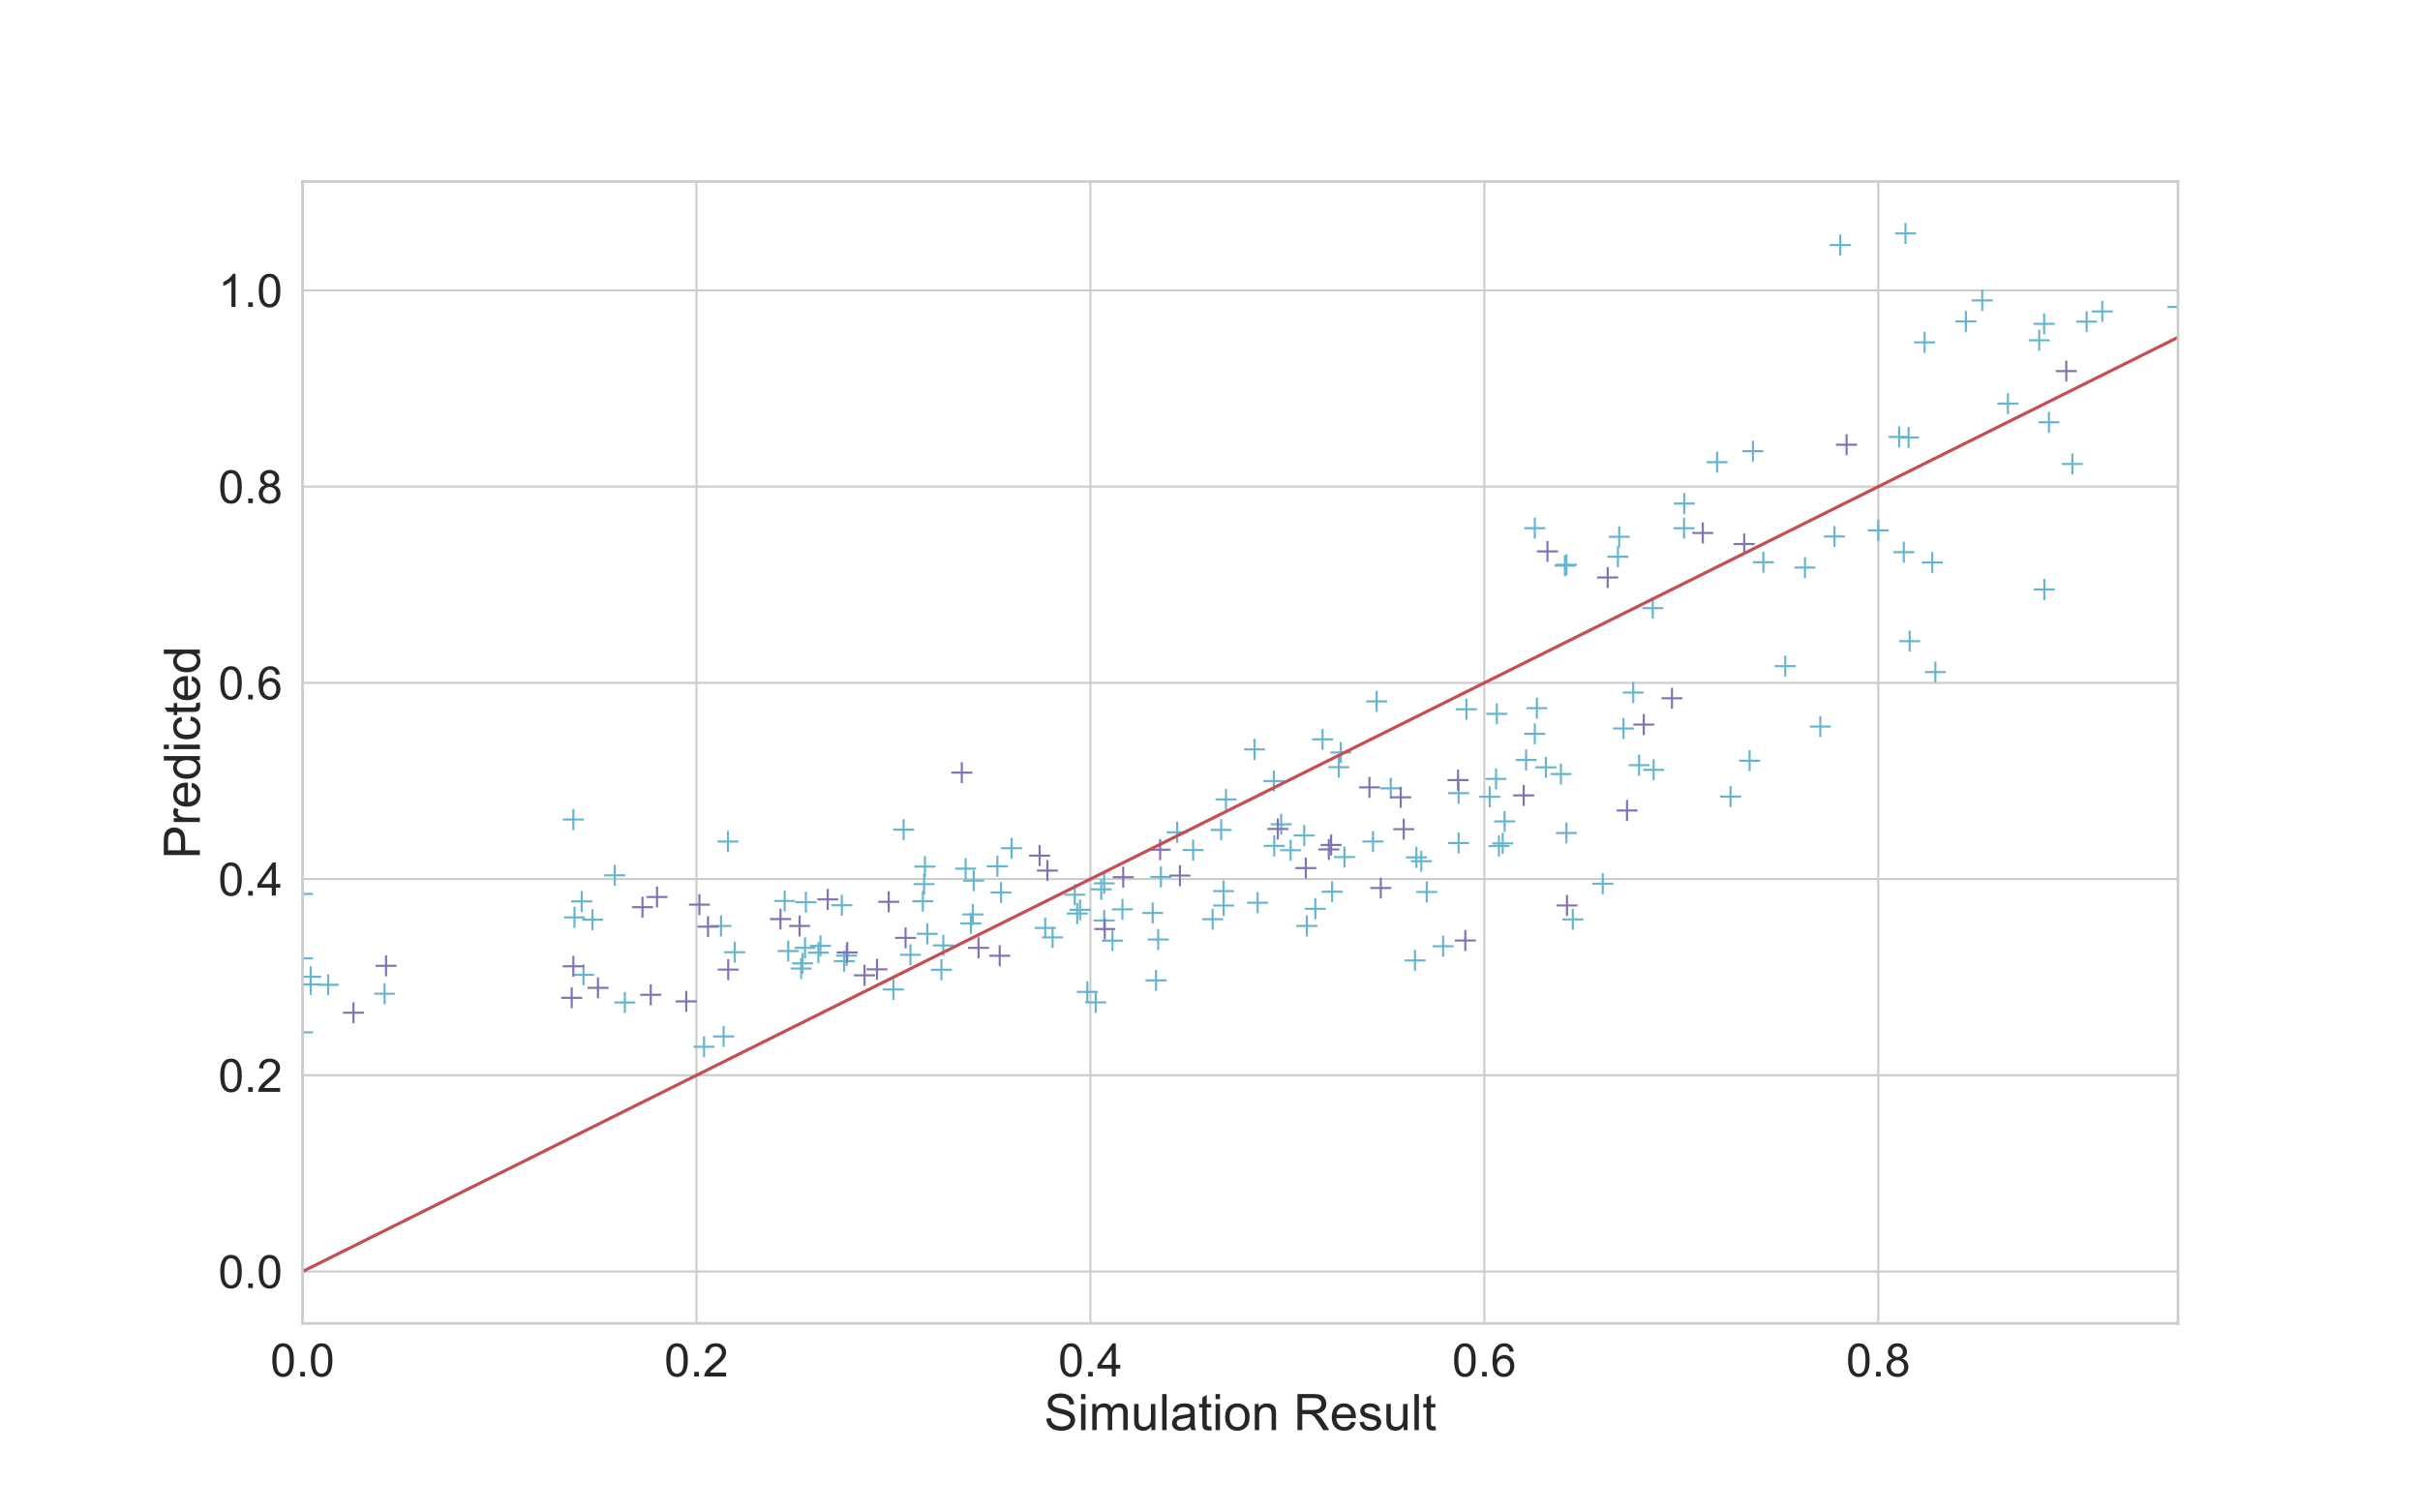 <?xml version="1.0" encoding="utf-8" standalone="no"?>
<!DOCTYPE svg PUBLIC "-//W3C//DTD SVG 1.1//EN"
  "http://www.w3.org/Graphics/SVG/1.1/DTD/svg11.dtd">
<!-- Created with matplotlib (https://matplotlib.org/) -->
<svg height="720pt" version="1.1" viewBox="0 0 1152 720" width="1152pt" xmlns="http://www.w3.org/2000/svg" xmlns:xlink="http://www.w3.org/1999/xlink">
 <defs>
  <style type="text/css">
*{stroke-linecap:butt;stroke-linejoin:round;}
  </style>
 </defs>
 <g id="figure_1">
  <g id="patch_1">
   <path d="M 0 720 
L 1152 720 
L 1152 0 
L 0 0 
z
" style="fill:#ffffff;"/>
  </g>
  <g id="axes_1">
   <g id="patch_2">
    <path d="M 144 630 
L 1036.8 630 
L 1036.8 86.4 
L 144 86.4 
z
" style="fill:#ffffff;"/>
   </g>
   <g id="matplotlib.axis_1">
    <g id="xtick_1">
     <g id="line2d_1">
      <path clip-path="url(#peb37f10551)" d="M 144 630 
L 144 86.4 
" style="fill:none;stroke:#cccccc;stroke-linecap:round;"/>
     </g>
     <g id="text_1">
      <!-- 0.0 -->
      <defs>
       <path d="M 4.156 35.297 
Q 4.156 48 6.766 55.734 
Q 9.375 63.484 14.516 67.672 
Q 19.672 71.875 27.484 71.875 
Q 33.25 71.875 37.594 69.547 
Q 41.938 67.234 44.766 62.859 
Q 47.609 58.5 49.219 52.219 
Q 50.828 45.953 50.828 35.297 
Q 50.828 22.703 48.234 14.969 
Q 45.656 7.234 40.5 3 
Q 35.359 -1.219 27.484 -1.219 
Q 17.141 -1.219 11.234 6.203 
Q 4.156 15.141 4.156 35.297 
z
M 13.188 35.297 
Q 13.188 17.672 17.312 11.828 
Q 21.438 6 27.484 6 
Q 33.547 6 37.672 11.859 
Q 41.797 17.719 41.797 35.297 
Q 41.797 52.984 37.672 58.781 
Q 33.547 64.594 27.391 64.594 
Q 21.344 64.594 17.719 59.469 
Q 13.188 52.938 13.188 35.297 
z
" id="ArialMT-48"/>
       <path d="M 9.078 0 
L 9.078 10.016 
L 19.094 10.016 
L 19.094 0 
z
" id="ArialMT-46"/>
      </defs>
      <g style="fill:#262626;" transform="translate(128.71 655.247)scale(0.22 -0.22)">
       <use xlink:href="#ArialMT-48"/>
       <use x="55.615" xlink:href="#ArialMT-46"/>
       <use x="83.398" xlink:href="#ArialMT-48"/>
      </g>
     </g>
    </g>
    <g id="xtick_2">
     <g id="line2d_2">
      <path clip-path="url(#peb37f10551)" d="M 331.529 630 
L 331.529 86.4 
" style="fill:none;stroke:#cccccc;stroke-linecap:round;"/>
     </g>
     <g id="text_2">
      <!-- 0.2 -->
      <defs>
       <path d="M 50.344 8.453 
L 50.344 0 
L 3.031 0 
Q 2.938 3.172 4.047 6.109 
Q 5.859 10.938 9.828 15.625 
Q 13.812 20.312 21.344 26.469 
Q 33.016 36.031 37.109 41.625 
Q 41.219 47.219 41.219 52.203 
Q 41.219 57.422 37.469 61 
Q 33.734 64.594 27.734 64.594 
Q 21.391 64.594 17.578 60.781 
Q 13.766 56.984 13.719 50.25 
L 4.688 51.172 
Q 5.609 61.281 11.656 66.578 
Q 17.719 71.875 27.938 71.875 
Q 38.234 71.875 44.234 66.156 
Q 50.25 60.453 50.25 52 
Q 50.25 47.703 48.484 43.547 
Q 46.734 39.406 42.656 34.812 
Q 38.578 30.219 29.109 22.219 
Q 21.188 15.578 18.938 13.203 
Q 16.703 10.844 15.234 8.453 
z
" id="ArialMT-50"/>
      </defs>
      <g style="fill:#262626;" transform="translate(316.239 655.247)scale(0.22 -0.22)">
       <use xlink:href="#ArialMT-48"/>
       <use x="55.615" xlink:href="#ArialMT-46"/>
       <use x="83.398" xlink:href="#ArialMT-50"/>
      </g>
     </g>
    </g>
    <g id="xtick_3">
     <g id="line2d_3">
      <path clip-path="url(#peb37f10551)" d="M 519.058 630 
L 519.058 86.4 
" style="fill:none;stroke:#cccccc;stroke-linecap:round;"/>
     </g>
     <g id="text_3">
      <!-- 0.4 -->
      <defs>
       <path d="M 32.328 0 
L 32.328 17.141 
L 1.266 17.141 
L 1.266 25.203 
L 33.938 71.578 
L 41.109 71.578 
L 41.109 25.203 
L 50.781 25.203 
L 50.781 17.141 
L 41.109 17.141 
L 41.109 0 
z
M 32.328 25.203 
L 32.328 57.469 
L 9.906 25.203 
z
" id="ArialMT-52"/>
      </defs>
      <g style="fill:#262626;" transform="translate(503.768 655.247)scale(0.22 -0.22)">
       <use xlink:href="#ArialMT-48"/>
       <use x="55.615" xlink:href="#ArialMT-46"/>
       <use x="83.398" xlink:href="#ArialMT-52"/>
      </g>
     </g>
    </g>
    <g id="xtick_4">
     <g id="line2d_4">
      <path clip-path="url(#peb37f10551)" d="M 706.586 630 
L 706.586 86.4 
" style="fill:none;stroke:#cccccc;stroke-linecap:round;"/>
     </g>
     <g id="text_4">
      <!-- 0.6 -->
      <defs>
       <path d="M 49.75 54.047 
L 41.016 53.375 
Q 39.844 58.547 37.703 60.891 
Q 34.125 64.656 28.906 64.656 
Q 24.703 64.656 21.531 62.312 
Q 17.391 59.281 14.984 53.469 
Q 12.594 47.656 12.5 36.922 
Q 15.672 41.75 20.266 44.094 
Q 24.859 46.438 29.891 46.438 
Q 38.672 46.438 44.844 39.969 
Q 51.031 33.5 51.031 23.25 
Q 51.031 16.5 48.125 10.719 
Q 45.219 4.938 40.141 1.859 
Q 35.062 -1.219 28.609 -1.219 
Q 17.625 -1.219 10.688 6.859 
Q 3.766 14.938 3.766 33.5 
Q 3.766 54.25 11.422 63.672 
Q 18.109 71.875 29.438 71.875 
Q 37.891 71.875 43.281 67.141 
Q 48.688 62.406 49.75 54.047 
z
M 13.875 23.188 
Q 13.875 18.656 15.797 14.5 
Q 17.719 10.359 21.188 8.172 
Q 24.656 6 28.469 6 
Q 34.031 6 38.031 10.484 
Q 42.047 14.984 42.047 22.703 
Q 42.047 30.125 38.078 34.391 
Q 34.125 38.672 28.125 38.672 
Q 22.172 38.672 18.016 34.391 
Q 13.875 30.125 13.875 23.188 
z
" id="ArialMT-54"/>
      </defs>
      <g style="fill:#262626;" transform="translate(691.296 655.247)scale(0.22 -0.22)">
       <use xlink:href="#ArialMT-48"/>
       <use x="55.615" xlink:href="#ArialMT-46"/>
       <use x="83.398" xlink:href="#ArialMT-54"/>
      </g>
     </g>
    </g>
    <g id="xtick_5">
     <g id="line2d_5">
      <path clip-path="url(#peb37f10551)" d="M 894.115 630 
L 894.115 86.4 
" style="fill:none;stroke:#cccccc;stroke-linecap:round;"/>
     </g>
     <g id="text_5">
      <!-- 0.8 -->
      <defs>
       <path d="M 17.672 38.812 
Q 12.203 40.828 9.562 44.531 
Q 6.938 48.25 6.938 53.422 
Q 6.938 61.234 12.547 66.547 
Q 18.172 71.875 27.484 71.875 
Q 36.859 71.875 42.578 66.422 
Q 48.297 60.984 48.297 53.172 
Q 48.297 48.188 45.672 44.5 
Q 43.062 40.828 37.75 38.812 
Q 44.344 36.672 47.781 31.875 
Q 51.219 27.094 51.219 20.453 
Q 51.219 11.281 44.719 5.031 
Q 38.234 -1.219 27.641 -1.219 
Q 17.047 -1.219 10.547 5.047 
Q 4.047 11.328 4.047 20.703 
Q 4.047 27.688 7.594 32.391 
Q 11.141 37.109 17.672 38.812 
z
M 15.922 53.719 
Q 15.922 48.641 19.188 45.406 
Q 22.469 42.188 27.688 42.188 
Q 32.766 42.188 36.016 45.375 
Q 39.266 48.578 39.266 53.219 
Q 39.266 58.062 35.906 61.359 
Q 32.562 64.656 27.594 64.656 
Q 22.562 64.656 19.234 61.422 
Q 15.922 58.203 15.922 53.719 
z
M 13.094 20.656 
Q 13.094 16.891 14.875 13.375 
Q 16.656 9.859 20.172 7.922 
Q 23.688 6 27.734 6 
Q 34.031 6 38.125 10.047 
Q 42.234 14.109 42.234 20.359 
Q 42.234 26.703 38.016 30.859 
Q 33.797 35.016 27.438 35.016 
Q 21.234 35.016 17.156 30.906 
Q 13.094 26.812 13.094 20.656 
z
" id="ArialMT-56"/>
      </defs>
      <g style="fill:#262626;" transform="translate(878.825 655.247)scale(0.22 -0.22)">
       <use xlink:href="#ArialMT-48"/>
       <use x="55.615" xlink:href="#ArialMT-46"/>
       <use x="83.398" xlink:href="#ArialMT-56"/>
      </g>
     </g>
    </g>
    <g id="text_6">
     <!-- Simulation Result -->
     <defs>
      <path d="M 4.5 23 
L 13.422 23.781 
Q 14.062 18.406 16.375 14.969 
Q 18.703 11.531 23.578 9.406 
Q 28.469 7.281 34.578 7.281 
Q 39.984 7.281 44.141 8.891 
Q 48.297 10.5 50.312 13.297 
Q 52.344 16.109 52.344 19.438 
Q 52.344 22.797 50.391 25.312 
Q 48.438 27.828 43.953 29.547 
Q 41.062 30.672 31.203 33.031 
Q 21.344 35.406 17.391 37.5 
Q 12.25 40.188 9.734 44.156 
Q 7.234 48.141 7.234 53.078 
Q 7.234 58.5 10.297 63.203 
Q 13.375 67.922 19.281 70.359 
Q 25.203 72.797 32.422 72.797 
Q 40.375 72.797 46.453 70.234 
Q 52.547 67.672 55.812 62.688 
Q 59.078 57.719 59.328 51.422 
L 50.25 50.734 
Q 49.516 57.516 45.281 60.984 
Q 41.062 64.453 32.812 64.453 
Q 24.219 64.453 20.281 61.297 
Q 16.359 58.156 16.359 53.719 
Q 16.359 49.859 19.141 47.359 
Q 21.875 44.875 33.422 42.266 
Q 44.969 39.656 49.266 37.703 
Q 55.516 34.812 58.484 30.391 
Q 61.469 25.984 61.469 20.219 
Q 61.469 14.5 58.203 9.438 
Q 54.938 4.391 48.797 1.578 
Q 42.672 -1.219 35.016 -1.219 
Q 25.297 -1.219 18.719 1.609 
Q 12.156 4.438 8.422 10.125 
Q 4.688 15.828 4.5 23 
z
" id="ArialMT-83"/>
      <path d="M 6.641 61.469 
L 6.641 71.578 
L 15.438 71.578 
L 15.438 61.469 
z
M 6.641 0 
L 6.641 51.859 
L 15.438 51.859 
L 15.438 0 
z
" id="ArialMT-105"/>
      <path d="M 6.594 0 
L 6.594 51.859 
L 14.453 51.859 
L 14.453 44.578 
Q 16.891 48.391 20.938 50.703 
Q 25 53.031 30.172 53.031 
Q 35.938 53.031 39.625 50.641 
Q 43.312 48.25 44.828 43.953 
Q 50.984 53.031 60.844 53.031 
Q 68.562 53.031 72.703 48.75 
Q 76.859 44.484 76.859 35.594 
L 76.859 0 
L 68.109 0 
L 68.109 32.672 
Q 68.109 37.938 67.25 40.25 
Q 66.406 42.578 64.156 43.984 
Q 61.922 45.406 58.891 45.406 
Q 53.422 45.406 49.797 41.766 
Q 46.188 38.141 46.188 30.125 
L 46.188 0 
L 37.406 0 
L 37.406 33.688 
Q 37.406 39.547 35.25 42.469 
Q 33.109 45.406 28.219 45.406 
Q 24.516 45.406 21.359 43.453 
Q 18.219 41.5 16.797 37.734 
Q 15.375 33.984 15.375 26.906 
L 15.375 0 
z
" id="ArialMT-109"/>
      <path d="M 40.578 0 
L 40.578 7.625 
Q 34.516 -1.172 24.125 -1.172 
Q 19.531 -1.172 15.547 0.578 
Q 11.578 2.344 9.641 5 
Q 7.719 7.672 6.938 11.531 
Q 6.391 14.109 6.391 19.734 
L 6.391 51.859 
L 15.188 51.859 
L 15.188 23.094 
Q 15.188 16.219 15.719 13.812 
Q 16.547 10.359 19.234 8.375 
Q 21.922 6.391 25.875 6.391 
Q 29.828 6.391 33.297 8.422 
Q 36.766 10.453 38.203 13.938 
Q 39.656 17.438 39.656 24.078 
L 39.656 51.859 
L 48.438 51.859 
L 48.438 0 
z
" id="ArialMT-117"/>
      <path d="M 6.391 0 
L 6.391 71.578 
L 15.188 71.578 
L 15.188 0 
z
" id="ArialMT-108"/>
      <path d="M 40.438 6.391 
Q 35.547 2.25 31.031 0.531 
Q 26.516 -1.172 21.344 -1.172 
Q 12.797 -1.172 8.203 3 
Q 3.609 7.172 3.609 13.672 
Q 3.609 17.484 5.344 20.625 
Q 7.078 23.781 9.891 25.688 
Q 12.703 27.594 16.219 28.562 
Q 18.797 29.25 24.031 29.891 
Q 34.672 31.156 39.703 32.906 
Q 39.75 34.719 39.75 35.203 
Q 39.75 40.578 37.25 42.781 
Q 33.891 45.75 27.25 45.75 
Q 21.047 45.75 18.094 43.578 
Q 15.141 41.406 13.719 35.891 
L 5.125 37.062 
Q 6.297 42.578 8.984 45.969 
Q 11.672 49.359 16.75 51.188 
Q 21.828 53.031 28.516 53.031 
Q 35.156 53.031 39.297 51.469 
Q 43.453 49.906 45.406 47.531 
Q 47.359 45.172 48.141 41.547 
Q 48.578 39.312 48.578 33.453 
L 48.578 21.734 
Q 48.578 9.469 49.141 6.219 
Q 49.703 2.984 51.375 0 
L 42.188 0 
Q 40.828 2.734 40.438 6.391 
z
M 39.703 26.031 
Q 34.906 24.078 25.344 22.703 
Q 19.922 21.922 17.672 20.938 
Q 15.438 19.969 14.203 18.094 
Q 12.984 16.219 12.984 13.922 
Q 12.984 10.406 15.641 8.062 
Q 18.312 5.719 23.438 5.719 
Q 28.516 5.719 32.469 7.938 
Q 36.422 10.156 38.281 14.016 
Q 39.703 17 39.703 22.797 
z
" id="ArialMT-97"/>
      <path d="M 25.781 7.859 
L 27.047 0.094 
Q 23.344 -0.688 20.406 -0.688 
Q 15.625 -0.688 12.984 0.828 
Q 10.359 2.344 9.281 4.812 
Q 8.203 7.281 8.203 15.188 
L 8.203 45.016 
L 1.766 45.016 
L 1.766 51.859 
L 8.203 51.859 
L 8.203 64.703 
L 16.938 69.969 
L 16.938 51.859 
L 25.781 51.859 
L 25.781 45.016 
L 16.938 45.016 
L 16.938 14.703 
Q 16.938 10.938 17.406 9.859 
Q 17.875 8.797 18.922 8.156 
Q 19.969 7.516 21.922 7.516 
Q 23.391 7.516 25.781 7.859 
z
" id="ArialMT-116"/>
      <path d="M 3.328 25.922 
Q 3.328 40.328 11.328 47.266 
Q 18.016 53.031 27.641 53.031 
Q 38.328 53.031 45.109 46.016 
Q 51.906 39.016 51.906 26.656 
Q 51.906 16.656 48.906 10.906 
Q 45.906 5.172 40.156 2 
Q 34.422 -1.172 27.641 -1.172 
Q 16.75 -1.172 10.031 5.812 
Q 3.328 12.797 3.328 25.922 
z
M 12.359 25.922 
Q 12.359 15.969 16.703 11.016 
Q 21.047 6.062 27.641 6.062 
Q 34.188 6.062 38.531 11.031 
Q 42.875 16.016 42.875 26.219 
Q 42.875 35.844 38.5 40.797 
Q 34.125 45.75 27.641 45.75 
Q 21.047 45.75 16.703 40.812 
Q 12.359 35.891 12.359 25.922 
z
" id="ArialMT-111"/>
      <path d="M 6.594 0 
L 6.594 51.859 
L 14.5 51.859 
L 14.5 44.484 
Q 20.219 53.031 31 53.031 
Q 35.688 53.031 39.625 51.344 
Q 43.562 49.656 45.516 46.922 
Q 47.469 44.188 48.25 40.438 
Q 48.734 37.984 48.734 31.891 
L 48.734 0 
L 39.938 0 
L 39.938 31.547 
Q 39.938 36.922 38.906 39.578 
Q 37.891 42.234 35.281 43.812 
Q 32.672 45.406 29.156 45.406 
Q 23.531 45.406 19.453 41.844 
Q 15.375 38.281 15.375 28.328 
L 15.375 0 
z
" id="ArialMT-110"/>
      <path id="ArialMT-32"/>
      <path d="M 7.859 0 
L 7.859 71.578 
L 39.594 71.578 
Q 49.172 71.578 54.141 69.641 
Q 59.125 67.719 62.109 62.828 
Q 65.094 57.953 65.094 52.047 
Q 65.094 44.438 60.156 39.203 
Q 55.219 33.984 44.922 32.562 
Q 48.688 30.766 50.641 29 
Q 54.781 25.203 58.5 19.484 
L 70.953 0 
L 59.031 0 
L 49.562 14.891 
Q 45.406 21.344 42.719 24.75 
Q 40.047 28.172 37.922 29.531 
Q 35.797 30.906 33.594 31.453 
Q 31.984 31.781 28.328 31.781 
L 17.328 31.781 
L 17.328 0 
z
M 17.328 39.984 
L 37.703 39.984 
Q 44.188 39.984 47.844 41.328 
Q 51.516 42.672 53.422 45.625 
Q 55.328 48.578 55.328 52.047 
Q 55.328 57.125 51.641 60.391 
Q 47.953 63.672 39.984 63.672 
L 17.328 63.672 
z
" id="ArialMT-82"/>
      <path d="M 42.094 16.703 
L 51.172 15.578 
Q 49.031 7.625 43.219 3.219 
Q 37.406 -1.172 28.375 -1.172 
Q 17 -1.172 10.328 5.828 
Q 3.656 12.844 3.656 25.484 
Q 3.656 38.578 10.391 45.797 
Q 17.141 53.031 27.875 53.031 
Q 38.281 53.031 44.875 45.953 
Q 51.469 38.875 51.469 26.031 
Q 51.469 25.25 51.422 23.688 
L 12.75 23.688 
Q 13.234 15.141 17.578 10.594 
Q 21.922 6.062 28.422 6.062 
Q 33.25 6.062 36.672 8.594 
Q 40.094 11.141 42.094 16.703 
z
M 13.234 30.906 
L 42.188 30.906 
Q 41.609 37.453 38.875 40.719 
Q 34.672 45.797 27.984 45.797 
Q 21.922 45.797 17.797 41.75 
Q 13.672 37.703 13.234 30.906 
z
" id="ArialMT-101"/>
      <path d="M 3.078 15.484 
L 11.766 16.844 
Q 12.5 11.625 15.844 8.844 
Q 19.188 6.062 25.203 6.062 
Q 31.25 6.062 34.172 8.516 
Q 37.109 10.984 37.109 14.312 
Q 37.109 17.281 34.516 19 
Q 32.719 20.172 25.531 21.969 
Q 15.875 24.422 12.141 26.203 
Q 8.406 27.984 6.469 31.125 
Q 4.547 34.281 4.547 38.094 
Q 4.547 41.547 6.125 44.5 
Q 7.719 47.469 10.453 49.422 
Q 12.5 50.922 16.031 51.969 
Q 19.578 53.031 23.641 53.031 
Q 29.734 53.031 34.344 51.266 
Q 38.969 49.516 41.156 46.5 
Q 43.359 43.5 44.188 38.484 
L 35.594 37.312 
Q 35.016 41.312 32.203 43.547 
Q 29.391 45.797 24.266 45.797 
Q 18.219 45.797 15.625 43.797 
Q 13.031 41.797 13.031 39.109 
Q 13.031 37.406 14.109 36.031 
Q 15.188 34.625 17.484 33.688 
Q 18.797 33.203 25.25 31.453 
Q 34.578 28.953 38.25 27.359 
Q 41.938 25.781 44.031 22.75 
Q 46.141 19.734 46.141 15.234 
Q 46.141 10.844 43.578 6.953 
Q 41.016 3.078 36.172 0.953 
Q 31.344 -1.172 25.25 -1.172 
Q 15.141 -1.172 9.844 3.031 
Q 4.547 7.234 3.078 15.484 
z
" id="ArialMT-115"/>
     </defs>
     <g style="fill:#262626;" transform="translate(497.029 680.798)scale(0.24 -0.24)">
      <use xlink:href="#ArialMT-83"/>
      <use x="66.699" xlink:href="#ArialMT-105"/>
      <use x="88.916" xlink:href="#ArialMT-109"/>
      <use x="172.217" xlink:href="#ArialMT-117"/>
      <use x="227.832" xlink:href="#ArialMT-108"/>
      <use x="250.049" xlink:href="#ArialMT-97"/>
      <use x="305.664" xlink:href="#ArialMT-116"/>
      <use x="333.447" xlink:href="#ArialMT-105"/>
      <use x="355.664" xlink:href="#ArialMT-111"/>
      <use x="411.279" xlink:href="#ArialMT-110"/>
      <use x="466.895" xlink:href="#ArialMT-32"/>
      <use x="494.678" xlink:href="#ArialMT-82"/>
      <use x="566.895" xlink:href="#ArialMT-101"/>
      <use x="622.51" xlink:href="#ArialMT-115"/>
      <use x="672.51" xlink:href="#ArialMT-117"/>
      <use x="728.125" xlink:href="#ArialMT-108"/>
      <use x="750.342" xlink:href="#ArialMT-116"/>
     </g>
    </g>
   </g>
   <g id="matplotlib.axis_2">
    <g id="ytick_1">
     <g id="line2d_6">
      <path clip-path="url(#peb37f10551)" d="M 144 605.291 
L 1036.8 605.291 
" style="fill:none;stroke:#cccccc;stroke-linecap:round;"/>
     </g>
     <g id="text_7">
      <!-- 0.0 -->
      <g style="fill:#262626;" transform="translate(103.92 613.165)scale(0.22 -0.22)">
       <use xlink:href="#ArialMT-48"/>
       <use x="55.615" xlink:href="#ArialMT-46"/>
       <use x="83.398" xlink:href="#ArialMT-48"/>
      </g>
     </g>
    </g>
    <g id="ytick_2">
     <g id="line2d_7">
      <path clip-path="url(#peb37f10551)" d="M 144 511.881 
L 1036.8 511.881 
" style="fill:none;stroke:#cccccc;stroke-linecap:round;"/>
     </g>
     <g id="text_8">
      <!-- 0.2 -->
      <g style="fill:#262626;" transform="translate(103.92 519.754)scale(0.22 -0.22)">
       <use xlink:href="#ArialMT-48"/>
       <use x="55.615" xlink:href="#ArialMT-46"/>
       <use x="83.398" xlink:href="#ArialMT-50"/>
      </g>
     </g>
    </g>
    <g id="ytick_3">
     <g id="line2d_8">
      <path clip-path="url(#peb37f10551)" d="M 144 418.471 
L 1036.8 418.471 
" style="fill:none;stroke:#cccccc;stroke-linecap:round;"/>
     </g>
     <g id="text_9">
      <!-- 0.4 -->
      <g style="fill:#262626;" transform="translate(103.92 426.344)scale(0.22 -0.22)">
       <use xlink:href="#ArialMT-48"/>
       <use x="55.615" xlink:href="#ArialMT-46"/>
       <use x="83.398" xlink:href="#ArialMT-52"/>
      </g>
     </g>
    </g>
    <g id="ytick_4">
     <g id="line2d_9">
      <path clip-path="url(#peb37f10551)" d="M 144 325.06 
L 1036.8 325.06 
" style="fill:none;stroke:#cccccc;stroke-linecap:round;"/>
     </g>
     <g id="text_10">
      <!-- 0.6 -->
      <g style="fill:#262626;" transform="translate(103.92 332.934)scale(0.22 -0.22)">
       <use xlink:href="#ArialMT-48"/>
       <use x="55.615" xlink:href="#ArialMT-46"/>
       <use x="83.398" xlink:href="#ArialMT-54"/>
      </g>
     </g>
    </g>
    <g id="ytick_5">
     <g id="line2d_10">
      <path clip-path="url(#peb37f10551)" d="M 144 231.65 
L 1036.8 231.65 
" style="fill:none;stroke:#cccccc;stroke-linecap:round;"/>
     </g>
     <g id="text_11">
      <!-- 0.8 -->
      <g style="fill:#262626;" transform="translate(103.92 239.524)scale(0.22 -0.22)">
       <use xlink:href="#ArialMT-48"/>
       <use x="55.615" xlink:href="#ArialMT-46"/>
       <use x="83.398" xlink:href="#ArialMT-56"/>
      </g>
     </g>
    </g>
    <g id="ytick_6">
     <g id="line2d_11">
      <path clip-path="url(#peb37f10551)" d="M 144 138.24 
L 1036.8 138.24 
" style="fill:none;stroke:#cccccc;stroke-linecap:round;"/>
     </g>
     <g id="text_12">
      <!-- 1.0 -->
      <defs>
       <path d="M 37.25 0 
L 28.469 0 
L 28.469 56 
Q 25.297 52.984 20.141 49.953 
Q 14.984 46.922 10.891 45.406 
L 10.891 53.906 
Q 18.266 57.375 23.781 62.297 
Q 29.297 67.234 31.594 71.875 
L 37.25 71.875 
z
" id="ArialMT-49"/>
      </defs>
      <g style="fill:#262626;" transform="translate(103.92 146.113)scale(0.22 -0.22)">
       <use xlink:href="#ArialMT-49"/>
       <use x="55.615" xlink:href="#ArialMT-46"/>
       <use x="83.398" xlink:href="#ArialMT-48"/>
      </g>
     </g>
    </g>
    <g id="text_13">
     <!-- Predicted -->
     <defs>
      <path d="M 7.719 0 
L 7.719 71.578 
L 34.719 71.578 
Q 41.844 71.578 45.609 70.906 
Q 50.875 70.016 54.438 67.547 
Q 58.016 65.094 60.188 60.641 
Q 62.359 56.203 62.359 50.875 
Q 62.359 41.75 56.547 35.422 
Q 50.734 29.109 35.547 29.109 
L 17.188 29.109 
L 17.188 0 
z
M 17.188 37.547 
L 35.688 37.547 
Q 44.875 37.547 48.734 40.969 
Q 52.594 44.391 52.594 50.594 
Q 52.594 55.078 50.312 58.266 
Q 48.047 61.469 44.344 62.5 
Q 41.938 63.141 35.5 63.141 
L 17.188 63.141 
z
" id="ArialMT-80"/>
      <path d="M 6.5 0 
L 6.5 51.859 
L 14.406 51.859 
L 14.406 44 
Q 17.438 49.516 20 51.266 
Q 22.562 53.031 25.641 53.031 
Q 30.078 53.031 34.672 50.203 
L 31.641 42.047 
Q 28.422 43.953 25.203 43.953 
Q 22.312 43.953 20.016 42.219 
Q 17.719 40.484 16.75 37.406 
Q 15.281 32.719 15.281 27.156 
L 15.281 0 
z
" id="ArialMT-114"/>
      <path d="M 40.234 0 
L 40.234 6.547 
Q 35.297 -1.172 25.734 -1.172 
Q 19.531 -1.172 14.328 2.25 
Q 9.125 5.672 6.266 11.797 
Q 3.422 17.922 3.422 25.875 
Q 3.422 33.641 6 39.969 
Q 8.594 46.297 13.766 49.656 
Q 18.953 53.031 25.344 53.031 
Q 30.031 53.031 33.688 51.047 
Q 37.359 49.078 39.656 45.906 
L 39.656 71.578 
L 48.391 71.578 
L 48.391 0 
z
M 12.453 25.875 
Q 12.453 15.922 16.641 10.984 
Q 20.844 6.062 26.562 6.062 
Q 32.328 6.062 36.344 10.766 
Q 40.375 15.484 40.375 25.141 
Q 40.375 35.797 36.266 40.766 
Q 32.172 45.75 26.172 45.75 
Q 20.312 45.75 16.375 40.969 
Q 12.453 36.188 12.453 25.875 
z
" id="ArialMT-100"/>
      <path d="M 40.438 19 
L 49.078 17.875 
Q 47.656 8.938 41.812 3.875 
Q 35.984 -1.172 27.484 -1.172 
Q 16.844 -1.172 10.375 5.781 
Q 3.906 12.75 3.906 25.734 
Q 3.906 34.125 6.688 40.422 
Q 9.469 46.734 15.156 49.875 
Q 20.844 53.031 27.547 53.031 
Q 35.984 53.031 41.359 48.75 
Q 46.734 44.484 48.25 36.625 
L 39.703 35.297 
Q 38.484 40.531 35.375 43.156 
Q 32.281 45.797 27.875 45.797 
Q 21.234 45.797 17.078 41.031 
Q 12.938 36.281 12.938 25.984 
Q 12.938 15.531 16.938 10.797 
Q 20.953 6.062 27.391 6.062 
Q 32.562 6.062 36.031 9.234 
Q 39.5 12.406 40.438 19 
z
" id="ArialMT-99"/>
     </defs>
     <g style="fill:#262626;" transform="translate(95.15 408.892)rotate(-90)scale(0.24 -0.24)">
      <use xlink:href="#ArialMT-80"/>
      <use x="66.699" xlink:href="#ArialMT-114"/>
      <use x="100" xlink:href="#ArialMT-101"/>
      <use x="155.615" xlink:href="#ArialMT-100"/>
      <use x="211.23" xlink:href="#ArialMT-105"/>
      <use x="233.447" xlink:href="#ArialMT-99"/>
      <use x="283.447" xlink:href="#ArialMT-116"/>
      <use x="311.23" xlink:href="#ArialMT-101"/>
      <use x="366.846" xlink:href="#ArialMT-100"/>
     </g>
    </g>
   </g>
   <g id="line2d_12">
    <defs>
     <path d="M -5 0 
L 5 0 
M 0 5 
L 0 -5 
" id="mcf391b5b57" style="stroke:#64b5cd;"/>
    </defs>
    <g clip-path="url(#peb37f10551)">
     <use style="fill:#64b5cd;stroke:#64b5cd;" x="525.637" xlink:href="#mcf391b5b57" y="438.186"/>
     <use style="fill:#64b5cd;stroke:#64b5cd;" x="383.62" xlink:href="#mcf391b5b57" y="429.485"/>
     <use style="fill:#64b5cd;stroke:#64b5cd;" x="425.293" xlink:href="#mcf391b5b57" y="471.029"/>
     <use style="fill:#64b5cd;stroke:#64b5cd;" x="679.185" xlink:href="#mcf391b5b57" y="424.618"/>
     <use style="fill:#64b5cd;stroke:#64b5cd;" x="849.837" xlink:href="#mcf391b5b57" y="317.086"/>
     <use style="fill:#64b5cd;stroke:#64b5cd;" x="430.143" xlink:href="#mcf391b5b57" y="394.959"/>
     <use style="fill:#64b5cd;stroke:#64b5cd;" x="512.807" xlink:href="#mcf391b5b57" y="434.871"/>
     <use style="fill:#64b5cd;stroke:#64b5cd;" x="839.419" xlink:href="#mcf391b5b57" y="267.643"/>
     <use style="fill:#64b5cd;stroke:#64b5cd;" x="390.566" xlink:href="#mcf391b5b57" y="450.274"/>
     <use style="fill:#64b5cd;stroke:#64b5cd;" x="514.152" xlink:href="#mcf391b5b57" y="433.108"/>
     <use style="fill:#64b5cd;stroke:#64b5cd;" x="712.168" xlink:href="#mcf391b5b57" y="370.789"/>
     <use style="fill:#64b5cd;stroke:#64b5cd;" x="620.859" xlink:href="#mcf391b5b57" y="397.729"/>
     <use style="fill:#64b5cd;stroke:#64b5cd;" x="1000.749" xlink:href="#mcf391b5b57" y="148.259"/>
     <use style="fill:#64b5cd;stroke:#64b5cd;" x="772.856" xlink:href="#mcf391b5b57" y="346.788"/>
     <use style="fill:#64b5cd;stroke:#64b5cd;" x="551.321" xlink:href="#mcf391b5b57" y="447.247"/>
     <use style="fill:#64b5cd;stroke:#64b5cd;" x="529.573" xlink:href="#mcf391b5b57" y="447.794"/>
     <use style="fill:#64b5cd;stroke:#64b5cd;" x="993.315" xlink:href="#mcf391b5b57" y="153.122"/>
     <use style="fill:#64b5cd;stroke:#64b5cd;" x="550.312" xlink:href="#mcf391b5b57" y="466.681"/>
     <use style="fill:#64b5cd;stroke:#64b5cd;" x="144" xlink:href="#mcf391b5b57" y="456.212"/>
     <use style="fill:#64b5cd;stroke:#64b5cd;" x="907.073" xlink:href="#mcf391b5b57" y="111.109"/>
     <use style="fill:#64b5cd;stroke:#64b5cd;" x="762.967" xlink:href="#mcf391b5b57" y="420.685"/>
     <use style="fill:#64b5cd;stroke:#64b5cd;" x="292.651" xlink:href="#mcf391b5b57" y="416.684"/>
     <use style="fill:#64b5cd;stroke:#64b5cd;" x="673.595" xlink:href="#mcf391b5b57" y="457.202"/>
     <use style="fill:#64b5cd;stroke:#64b5cd;" x="859.233" xlink:href="#mcf391b5b57" y="270.18"/>
     <use style="fill:#64b5cd;stroke:#64b5cd;" x="921.293" xlink:href="#mcf391b5b57" y="319.94"/>
     <use style="fill:#64b5cd;stroke:#64b5cd;" x="634.132" xlink:href="#mcf391b5b57" y="424.498"/>
     <use style="fill:#64b5cd;stroke:#64b5cd;" x="511.618" xlink:href="#mcf391b5b57" y="425.933"/>
     <use style="fill:#64b5cd;stroke:#64b5cd;" x="463.128" xlink:href="#mcf391b5b57" y="435.299"/>
     <use style="fill:#64b5cd;stroke:#64b5cd;" x="919.817" xlink:href="#mcf391b5b57" y="267.753"/>
     <use style="fill:#64b5cd;stroke:#64b5cd;" x="745.655" xlink:href="#mcf391b5b57" y="396.551"/>
     <use style="fill:#64b5cd;stroke:#64b5cd;" x="375.219" xlink:href="#mcf391b5b57" y="452.731"/>
     <use style="fill:#64b5cd;stroke:#64b5cd;" x="637.313" xlink:href="#mcf391b5b57" y="365.22"/>
     <use style="fill:#64b5cd;stroke:#64b5cd;" x="144" xlink:href="#mcf391b5b57" y="491.462"/>
     <use style="fill:#64b5cd;stroke:#64b5cd;" x="743.05" xlink:href="#mcf391b5b57" y="368.467"/>
     <use style="fill:#64b5cd;stroke:#64b5cd;" x="731.59" xlink:href="#mcf391b5b57" y="337.128"/>
     <use style="fill:#64b5cd;stroke:#64b5cd;" x="748.712" xlink:href="#mcf391b5b57" y="437.672"/>
     <use style="fill:#64b5cd;stroke:#64b5cd;" x="497.57" xlink:href="#mcf391b5b57" y="441.744"/>
     <use style="fill:#64b5cd;stroke:#64b5cd;" x="524.217" xlink:href="#mcf391b5b57" y="423.35"/>
     <use style="fill:#64b5cd;stroke:#64b5cd;" x="609.892" xlink:href="#mcf391b5b57" y="392.393"/>
     <use style="fill:#64b5cd;stroke:#64b5cd;" x="713.532" xlink:href="#mcf391b5b57" y="402.738"/>
     <use style="fill:#64b5cd;stroke:#64b5cd;" x="916.177" xlink:href="#mcf391b5b57" y="162.994"/>
     <use style="fill:#64b5cd;stroke:#64b5cd;" x="943.602" xlink:href="#mcf391b5b57" y="143.015"/>
     <use style="fill:#64b5cd;stroke:#64b5cd;" x="448.133" xlink:href="#mcf391b5b57" y="461.637"/>
     <use style="fill:#64b5cd;stroke:#64b5cd;" x="400.736" xlink:href="#mcf391b5b57" y="430.924"/>
     <use style="fill:#64b5cd;stroke:#64b5cd;" x="276.928" xlink:href="#mcf391b5b57" y="429.108"/>
     <use style="fill:#64b5cd;stroke:#64b5cd;" x="463.532" xlink:href="#mcf391b5b57" y="419.201"/>
     <use style="fill:#64b5cd;stroke:#64b5cd;" x="581.31" xlink:href="#mcf391b5b57" y="395.077"/>
     <use style="fill:#64b5cd;stroke:#64b5cd;" x="439.906" xlink:href="#mcf391b5b57" y="420.867"/>
     <use style="fill:#64b5cd;stroke:#64b5cd;" x="598.69" xlink:href="#mcf391b5b57" y="429.739"/>
     <use style="fill:#64b5cd;stroke:#64b5cd;" x="876.02" xlink:href="#mcf391b5b57" y="116.665"/>
     <use style="fill:#64b5cd;stroke:#64b5cd;" x="440.295" xlink:href="#mcf391b5b57" y="412.522"/>
     <use style="fill:#64b5cd;stroke:#64b5cd;" x="730.628" xlink:href="#mcf391b5b57" y="251.431"/>
     <use style="fill:#64b5cd;stroke:#64b5cd;" x="1036.8" xlink:href="#mcf391b5b57" y="146.117"/>
     <use style="fill:#64b5cd;stroke:#64b5cd;" x="730.628" xlink:href="#mcf391b5b57" y="349.33"/>
     <use style="fill:#64b5cd;stroke:#64b5cd;" x="777.468" xlink:href="#mcf391b5b57" y="329.688"/>
     <use style="fill:#64b5cd;stroke:#64b5cd;" x="273.484" xlink:href="#mcf391b5b57" y="436.716"/>
     <use style="fill:#64b5cd;stroke:#64b5cd;" x="560.359" xlink:href="#mcf391b5b57" y="396.203"/>
     <use style="fill:#64b5cd;stroke:#64b5cd;" x="653.589" xlink:href="#mcf391b5b57" y="400.583"/>
     <use style="fill:#64b5cd;stroke:#64b5cd;" x="382.036" xlink:href="#mcf391b5b57" y="458.601"/>
     <use style="fill:#64b5cd;stroke:#64b5cd;" x="712.54" xlink:href="#mcf391b5b57" y="339.803"/>
     <use style="fill:#64b5cd;stroke:#64b5cd;" x="770.795" xlink:href="#mcf391b5b57" y="255.551"/>
     <use style="fill:#64b5cd;stroke:#64b5cd;" x="476.519" xlink:href="#mcf391b5b57" y="424.856"/>
     <use style="fill:#64b5cd;stroke:#64b5cd;" x="834.447" xlink:href="#mcf391b5b57" y="214.785"/>
     <use style="fill:#64b5cd;stroke:#64b5cd;" x="694.356" xlink:href="#mcf391b5b57" y="377.568"/>
     <use style="fill:#64b5cd;stroke:#64b5cd;" x="973.171" xlink:href="#mcf391b5b57" y="280.603"/>
     <use style="fill:#64b5cd;stroke:#64b5cd;" x="282.042" xlink:href="#mcf391b5b57" y="437.811"/>
     <use style="fill:#64b5cd;stroke:#64b5cd;" x="272.926" xlink:href="#mcf391b5b57" y="390.12"/>
     <use style="fill:#64b5cd;stroke:#64b5cd;" x="655.328" xlink:href="#mcf391b5b57" y="333.88"/>
     <use style="fill:#64b5cd;stroke:#64b5cd;" x="474.78" xlink:href="#mcf391b5b57" y="412.395"/>
     <use style="fill:#64b5cd;stroke:#64b5cd;" x="521.575" xlink:href="#mcf391b5b57" y="477.174"/>
     <use style="fill:#64b5cd;stroke:#64b5cd;" x="662.052" xlink:href="#mcf391b5b57" y="375.251"/>
     <use style="fill:#64b5cd;stroke:#64b5cd;" x="501.062" xlink:href="#mcf391b5b57" y="446.238"/>
     <use style="fill:#64b5cd;stroke:#64b5cd;" x="381.378" xlink:href="#mcf391b5b57" y="461.057"/>
     <use style="fill:#64b5cd;stroke:#64b5cd;" x="694.356" xlink:href="#mcf391b5b57" y="401.303"/>
     <use style="fill:#64b5cd;stroke:#64b5cd;" x="866.537" xlink:href="#mcf391b5b57" y="345.879"/>
     <use style="fill:#64b5cd;stroke:#64b5cd;" x="715.338" xlink:href="#mcf391b5b57" y="401.5"/>
     <use style="fill:#64b5cd;stroke:#64b5cd;" x="726.476" xlink:href="#mcf391b5b57" y="361.747"/>
     <use style="fill:#64b5cd;stroke:#64b5cd;" x="970.74" xlink:href="#mcf391b5b57" y="161.99"/>
     <use style="fill:#64b5cd;stroke:#64b5cd;" x="344.462" xlink:href="#mcf391b5b57" y="493.377"/>
     <use style="fill:#64b5cd;stroke:#64b5cd;" x="606.417" xlink:href="#mcf391b5b57" y="371.803"/>
     <use style="fill:#64b5cd;stroke:#64b5cd;" x="577.256" xlink:href="#mcf391b5b57" y="437.577"/>
     <use style="fill:#64b5cd;stroke:#64b5cd;" x="346.531" xlink:href="#mcf391b5b57" y="400.595"/>
     <use style="fill:#64b5cd;stroke:#64b5cd;" x="403.004" xlink:href="#mcf391b5b57" y="454.931"/>
     <use style="fill:#64b5cd;stroke:#64b5cd;" x="698.062" xlink:href="#mcf391b5b57" y="337.625"/>
     <use style="fill:#64b5cd;stroke:#64b5cd;" x="277.771" xlink:href="#mcf391b5b57" y="464.046"/>
     <use style="fill:#64b5cd;stroke:#64b5cd;" x="582.443" xlink:href="#mcf391b5b57" y="424.218"/>
     <use style="fill:#64b5cd;stroke:#64b5cd;" x="955.845" xlink:href="#mcf391b5b57" y="192.142"/>
     <use style="fill:#64b5cd;stroke:#64b5cd;" x="449.047" xlink:href="#mcf391b5b57" y="450.06"/>
     <use style="fill:#64b5cd;stroke:#64b5cd;" x="343.232" xlink:href="#mcf391b5b57" y="440.806"/>
     <use style="fill:#64b5cd;stroke:#64b5cd;" x="780.258" xlink:href="#mcf391b5b57" y="364.245"/>
     <use style="fill:#64b5cd;stroke:#64b5cd;" x="567.978" xlink:href="#mcf391b5b57" y="404.648"/>
     <use style="fill:#64b5cd;stroke:#64b5cd;" x="606.571" xlink:href="#mcf391b5b57" y="402.671"/>
     <use style="fill:#64b5cd;stroke:#64b5cd;" x="335.135" xlink:href="#mcf391b5b57" y="498.312"/>
     <use style="fill:#64b5cd;stroke:#64b5cd;" x="629.566" xlink:href="#mcf391b5b57" y="351.952"/>
     <use style="fill:#64b5cd;stroke:#64b5cd;" x="297.433" xlink:href="#mcf391b5b57" y="477.215"/>
     <use style="fill:#64b5cd;stroke:#64b5cd;" x="908.54" xlink:href="#mcf391b5b57" y="208.258"/>
     <use style="fill:#64b5cd;stroke:#64b5cd;" x="801.653" xlink:href="#mcf391b5b57" y="251.454"/>
     <use style="fill:#64b5cd;stroke:#64b5cd;" x="462.176" xlink:href="#mcf391b5b57" y="439.59"/>
     <use style="fill:#64b5cd;stroke:#64b5cd;" x="525.623" xlink:href="#mcf391b5b57" y="420.5"/>
     <use style="fill:#64b5cd;stroke:#64b5cd;" x="904.06" xlink:href="#mcf391b5b57" y="207.982"/>
     <use style="fill:#64b5cd;stroke:#64b5cd;" x="349.761" xlink:href="#mcf391b5b57" y="453.31"/>
     <use style="fill:#64b5cd;stroke:#64b5cd;" x="674.254" xlink:href="#mcf391b5b57" y="408.123"/>
     <use style="fill:#64b5cd;stroke:#64b5cd;" x="975.37" xlink:href="#mcf391b5b57" y="201.023"/>
     <use style="fill:#64b5cd;stroke:#64b5cd;" x="147.907" xlink:href="#mcf391b5b57" y="464.974"/>
     <use style="fill:#64b5cd;stroke:#64b5cd;" x="548.714" xlink:href="#mcf391b5b57" y="434.624"/>
     <use style="fill:#64b5cd;stroke:#64b5cd;" x="622.098" xlink:href="#mcf391b5b57" y="440.773"/>
     <use style="fill:#64b5cd;stroke:#64b5cd;" x="909.063" xlink:href="#mcf391b5b57" y="305.222"/>
     <use style="fill:#64b5cd;stroke:#64b5cd;" x="389.573" xlink:href="#mcf391b5b57" y="453.507"/>
     <use style="fill:#64b5cd;stroke:#64b5cd;" x="459.673" xlink:href="#mcf391b5b57" y="413.498"/>
     <use style="fill:#64b5cd;stroke:#64b5cd;" x="441.425" xlink:href="#mcf391b5b57" y="444.531"/>
     <use style="fill:#64b5cd;stroke:#64b5cd;" x="626.137" xlink:href="#mcf391b5b57" y="432.628"/>
     <use style="fill:#64b5cd;stroke:#64b5cd;" x="534.306" xlink:href="#mcf391b5b57" y="432.893"/>
     <use style="fill:#64b5cd;stroke:#64b5cd;" x="401.852" xlink:href="#mcf391b5b57" y="457.557"/>
     <use style="fill:#64b5cd;stroke:#64b5cd;" x="745.676" xlink:href="#mcf391b5b57" y="268.841"/>
     <use style="fill:#64b5cd;stroke:#64b5cd;" x="744.944" xlink:href="#mcf391b5b57" y="269.253"/>
     <use style="fill:#64b5cd;stroke:#64b5cd;" x="583.624" xlink:href="#mcf391b5b57" y="380.558"/>
     <use style="fill:#64b5cd;stroke:#64b5cd;" x="686.982" xlink:href="#mcf391b5b57" y="450.445"/>
     <use style="fill:#64b5cd;stroke:#64b5cd;" x="433.414" xlink:href="#mcf391b5b57" y="454.532"/>
     <use style="fill:#64b5cd;stroke:#64b5cd;" x="716.239" xlink:href="#mcf391b5b57" y="391.025"/>
     <use style="fill:#64b5cd;stroke:#64b5cd;" x="770.172" xlink:href="#mcf391b5b57" y="265.034"/>
     <use style="fill:#64b5cd;stroke:#64b5cd;" x="552.627" xlink:href="#mcf391b5b57" y="417.449"/>
     <use style="fill:#64b5cd;stroke:#64b5cd;" x="156.241" xlink:href="#mcf391b5b57" y="468.804"/>
     <use style="fill:#64b5cd;stroke:#64b5cd;" x="481.552" xlink:href="#mcf391b5b57" y="403.778"/>
     <use style="fill:#64b5cd;stroke:#64b5cd;" x="906.27" xlink:href="#mcf391b5b57" y="262.846"/>
     <use style="fill:#64b5cd;stroke:#64b5cd;" x="373.527" xlink:href="#mcf391b5b57" y="428.878"/>
     <use style="fill:#64b5cd;stroke:#64b5cd;" x="787.191" xlink:href="#mcf391b5b57" y="366.465"/>
     <use style="fill:#64b5cd;stroke:#64b5cd;" x="873.279" xlink:href="#mcf391b5b57" y="255.39"/>
     <use style="fill:#64b5cd;stroke:#64b5cd;" x="638.281" xlink:href="#mcf391b5b57" y="358.218"/>
     <use style="fill:#64b5cd;stroke:#64b5cd;" x="709.168" xlink:href="#mcf391b5b57" y="379.294"/>
     <use style="fill:#64b5cd;stroke:#64b5cd;" x="935.838" xlink:href="#mcf391b5b57" y="153.014"/>
     <use style="fill:#64b5cd;stroke:#64b5cd;" x="144" xlink:href="#mcf391b5b57" y="425.544"/>
     <use style="fill:#64b5cd;stroke:#64b5cd;" x="147.907" xlink:href="#mcf391b5b57" y="468.622"/>
     <use style="fill:#64b5cd;stroke:#64b5cd;" x="640" xlink:href="#mcf391b5b57" y="407.993"/>
     <use style="fill:#64b5cd;stroke:#64b5cd;" x="582.486" xlink:href="#mcf391b5b57" y="431.065"/>
     <use style="fill:#64b5cd;stroke:#64b5cd;" x="614.385" xlink:href="#mcf391b5b57" y="404.737"/>
     <use style="fill:#64b5cd;stroke:#64b5cd;" x="735.888" xlink:href="#mcf391b5b57" y="365.282"/>
     <use style="fill:#64b5cd;stroke:#64b5cd;" x="817.399" xlink:href="#mcf391b5b57" y="220.006"/>
     <use style="fill:#64b5cd;stroke:#64b5cd;" x="183.068" xlink:href="#mcf391b5b57" y="473.06"/>
     <use style="fill:#64b5cd;stroke:#64b5cd;" x="786.78" xlink:href="#mcf391b5b57" y="289.486"/>
     <use style="fill:#64b5cd;stroke:#64b5cd;" x="517.602" xlink:href="#mcf391b5b57" y="472.191"/>
     <use style="fill:#64b5cd;stroke:#64b5cd;" x="801.771" xlink:href="#mcf391b5b57" y="239.701"/>
     <use style="fill:#64b5cd;stroke:#64b5cd;" x="383.219" xlink:href="#mcf391b5b57" y="451.208"/>
     <use style="fill:#64b5cd;stroke:#64b5cd;" x="439.308" xlink:href="#mcf391b5b57" y="429.056"/>
     <use style="fill:#64b5cd;stroke:#64b5cd;" x="973.089" xlink:href="#mcf391b5b57" y="154.17"/>
     <use style="fill:#64b5cd;stroke:#64b5cd;" x="832.856" xlink:href="#mcf391b5b57" y="362.141"/>
     <use style="fill:#64b5cd;stroke:#64b5cd;" x="676.582" xlink:href="#mcf391b5b57" y="409.971"/>
     <use style="fill:#64b5cd;stroke:#64b5cd;" x="597.195" xlink:href="#mcf391b5b57" y="356.727"/>
     <use style="fill:#64b5cd;stroke:#64b5cd;" x="823.792" xlink:href="#mcf391b5b57" y="379.207"/>
     <use style="fill:#64b5cd;stroke:#64b5cd;" x="986.521" xlink:href="#mcf391b5b57" y="220.88"/>
     <use style="fill:#64b5cd;stroke:#64b5cd;" x="894.115" xlink:href="#mcf391b5b57" y="252.476"/>
    </g>
   </g>
   <g id="line2d_13">
    <defs>
     <path d="M -5 0 
L 5 0 
M 0 5 
L 0 -5 
" id="m036612ca32" style="stroke:#8172b3;"/>
    </defs>
    <g clip-path="url(#peb37f10551)">
     <use style="fill:#8172b3;stroke:#8172b3;" x="494.906" xlink:href="#m036612ca32" y="407.322"/>
     <use style="fill:#8172b3;stroke:#8172b3;" x="534.685" xlink:href="#m036612ca32" y="417.574"/>
     <use style="fill:#8172b3;stroke:#8172b3;" x="879.027" xlink:href="#m036612ca32" y="211.712"/>
     <use style="fill:#8172b3;stroke:#8172b3;" x="284.647" xlink:href="#m036612ca32" y="470.246"/>
     <use style="fill:#8172b3;stroke:#8172b3;" x="309.766" xlink:href="#m036612ca32" y="473.567"/>
     <use style="fill:#8172b3;stroke:#8172b3;" x="782.491" xlink:href="#m036612ca32" y="344.928"/>
     <use style="fill:#8172b3;stroke:#8172b3;" x="830.303" xlink:href="#m036612ca32" y="258.977"/>
     <use style="fill:#8172b3;stroke:#8172b3;" x="272.145" xlink:href="#m036612ca32" y="475.009"/>
     <use style="fill:#8172b3;stroke:#8172b3;" x="525.895" xlink:href="#m036612ca32" y="442.258"/>
     <use style="fill:#8172b3;stroke:#8172b3;" x="810.596" xlink:href="#m036612ca32" y="253.712"/>
     <use style="fill:#8172b3;stroke:#8172b3;" x="621.62" xlink:href="#m036612ca32" y="413.229"/>
     <use style="fill:#8172b3;stroke:#8172b3;" x="633.658" xlink:href="#m036612ca32" y="402.23"/>
     <use style="fill:#8172b3;stroke:#8172b3;" x="475.896" xlink:href="#m036612ca32" y="454.976"/>
     <use style="fill:#8172b3;stroke:#8172b3;" x="561.678" xlink:href="#m036612ca32" y="416.811"/>
     <use style="fill:#8172b3;stroke:#8172b3;" x="608.292" xlink:href="#m036612ca32" y="394.61"/>
     <use style="fill:#8172b3;stroke:#8172b3;" x="983.617" xlink:href="#m036612ca32" y="176.66"/>
     <use style="fill:#8172b3;stroke:#8172b3;" x="326.674" xlink:href="#m036612ca32" y="476.698"/>
     <use style="fill:#8172b3;stroke:#8172b3;" x="668.228" xlink:href="#m036612ca32" y="394.72"/>
     <use style="fill:#8172b3;stroke:#8172b3;" x="774.513" xlink:href="#m036612ca32" y="385.82"/>
     <use style="fill:#8172b3;stroke:#8172b3;" x="666.787" xlink:href="#m036612ca32" y="379.54"/>
     <use style="fill:#8172b3;stroke:#8172b3;" x="725.339" xlink:href="#m036612ca32" y="378.64"/>
     <use style="fill:#8172b3;stroke:#8172b3;" x="745.944" xlink:href="#m036612ca32" y="431.029"/>
     <use style="fill:#8172b3;stroke:#8172b3;" x="697.535" xlink:href="#m036612ca32" y="447.715"/>
     <use style="fill:#8172b3;stroke:#8172b3;" x="337.044" xlink:href="#m036612ca32" y="441.119"/>
     <use style="fill:#8172b3;stroke:#8172b3;" x="380.643" xlink:href="#m036612ca32" y="440.78"/>
     <use style="fill:#8172b3;stroke:#8172b3;" x="765.307" xlink:href="#m036612ca32" y="274.899"/>
     <use style="fill:#8172b3;stroke:#8172b3;" x="651.89" xlink:href="#m036612ca32" y="374.811"/>
     <use style="fill:#8172b3;stroke:#8172b3;" x="168.262" xlink:href="#m036612ca32" y="482.088"/>
     <use style="fill:#8172b3;stroke:#8172b3;" x="394.038" xlink:href="#m036612ca32" y="428.14"/>
     <use style="fill:#8172b3;stroke:#8172b3;" x="403.299" xlink:href="#m036612ca32" y="453.415"/>
     <use style="fill:#8172b3;stroke:#8172b3;" x="411.541" xlink:href="#m036612ca32" y="464.292"/>
     <use style="fill:#8172b3;stroke:#8172b3;" x="552.263" xlink:href="#m036612ca32" y="404.487"/>
     <use style="fill:#8172b3;stroke:#8172b3;" x="183.779" xlink:href="#m036612ca32" y="459.76"/>
     <use style="fill:#8172b3;stroke:#8172b3;" x="657.3" xlink:href="#m036612ca32" y="422.721"/>
     <use style="fill:#8172b3;stroke:#8172b3;" x="312.776" xlink:href="#m036612ca32" y="427.008"/>
     <use style="fill:#8172b3;stroke:#8172b3;" x="736.632" xlink:href="#m036612ca32" y="262.493"/>
     <use style="fill:#8172b3;stroke:#8172b3;" x="465.809" xlink:href="#m036612ca32" y="451.218"/>
     <use style="fill:#8172b3;stroke:#8172b3;" x="632.562" xlink:href="#m036612ca32" y="404.366"/>
     <use style="fill:#8172b3;stroke:#8172b3;" x="498.608" xlink:href="#m036612ca32" y="414.419"/>
     <use style="fill:#8172b3;stroke:#8172b3;" x="417.479" xlink:href="#m036612ca32" y="461.447"/>
     <use style="fill:#8172b3;stroke:#8172b3;" x="431.081" xlink:href="#m036612ca32" y="446.449"/>
     <use style="fill:#8172b3;stroke:#8172b3;" x="694.084" xlink:href="#m036612ca32" y="371.366"/>
     <use style="fill:#8172b3;stroke:#8172b3;" x="272.926" xlink:href="#m036612ca32" y="459.978"/>
     <use style="fill:#8172b3;stroke:#8172b3;" x="457.85" xlink:href="#m036612ca32" y="367.801"/>
     <use style="fill:#8172b3;stroke:#8172b3;" x="795.912" xlink:href="#m036612ca32" y="332.407"/>
     <use style="fill:#8172b3;stroke:#8172b3;" x="305.845" xlink:href="#m036612ca32" y="431.855"/>
     <use style="fill:#8172b3;stroke:#8172b3;" x="371.535" xlink:href="#m036612ca32" y="437.49"/>
     <use style="fill:#8172b3;stroke:#8172b3;" x="423.061" xlink:href="#m036612ca32" y="429.306"/>
     <use style="fill:#8172b3;stroke:#8172b3;" x="346.652" xlink:href="#m036612ca32" y="461.57"/>
     <use style="fill:#8172b3;stroke:#8172b3;" x="332.949" xlink:href="#m036612ca32" y="430.653"/>
    </g>
   </g>
   <g id="line2d_14">
    <path clip-path="url(#peb37f10551)" d="M 144 605.291 
L 1036.8 160.577 
" style="fill:none;stroke:#c44e52;stroke-linecap:round;stroke-width:1.5;"/>
   </g>
   <g id="patch_3">
    <path d="M 144 630 
L 144 86.4 
" style="fill:none;stroke:#cccccc;stroke-linecap:square;stroke-linejoin:miter;stroke-width:1.25;"/>
   </g>
   <g id="patch_4">
    <path d="M 1036.8 630 
L 1036.8 86.4 
" style="fill:none;stroke:#cccccc;stroke-linecap:square;stroke-linejoin:miter;stroke-width:1.25;"/>
   </g>
   <g id="patch_5">
    <path d="M 144 630 
L 1036.8 630 
" style="fill:none;stroke:#cccccc;stroke-linecap:square;stroke-linejoin:miter;stroke-width:1.25;"/>
   </g>
   <g id="patch_6">
    <path d="M 144 86.4 
L 1036.8 86.4 
" style="fill:none;stroke:#cccccc;stroke-linecap:square;stroke-linejoin:miter;stroke-width:1.25;"/>
   </g>
  </g>
 </g>
 <defs>
  <clipPath id="peb37f10551">
   <rect height="543.6" width="892.8" x="144" y="86.4"/>
  </clipPath>
 </defs>
</svg>
